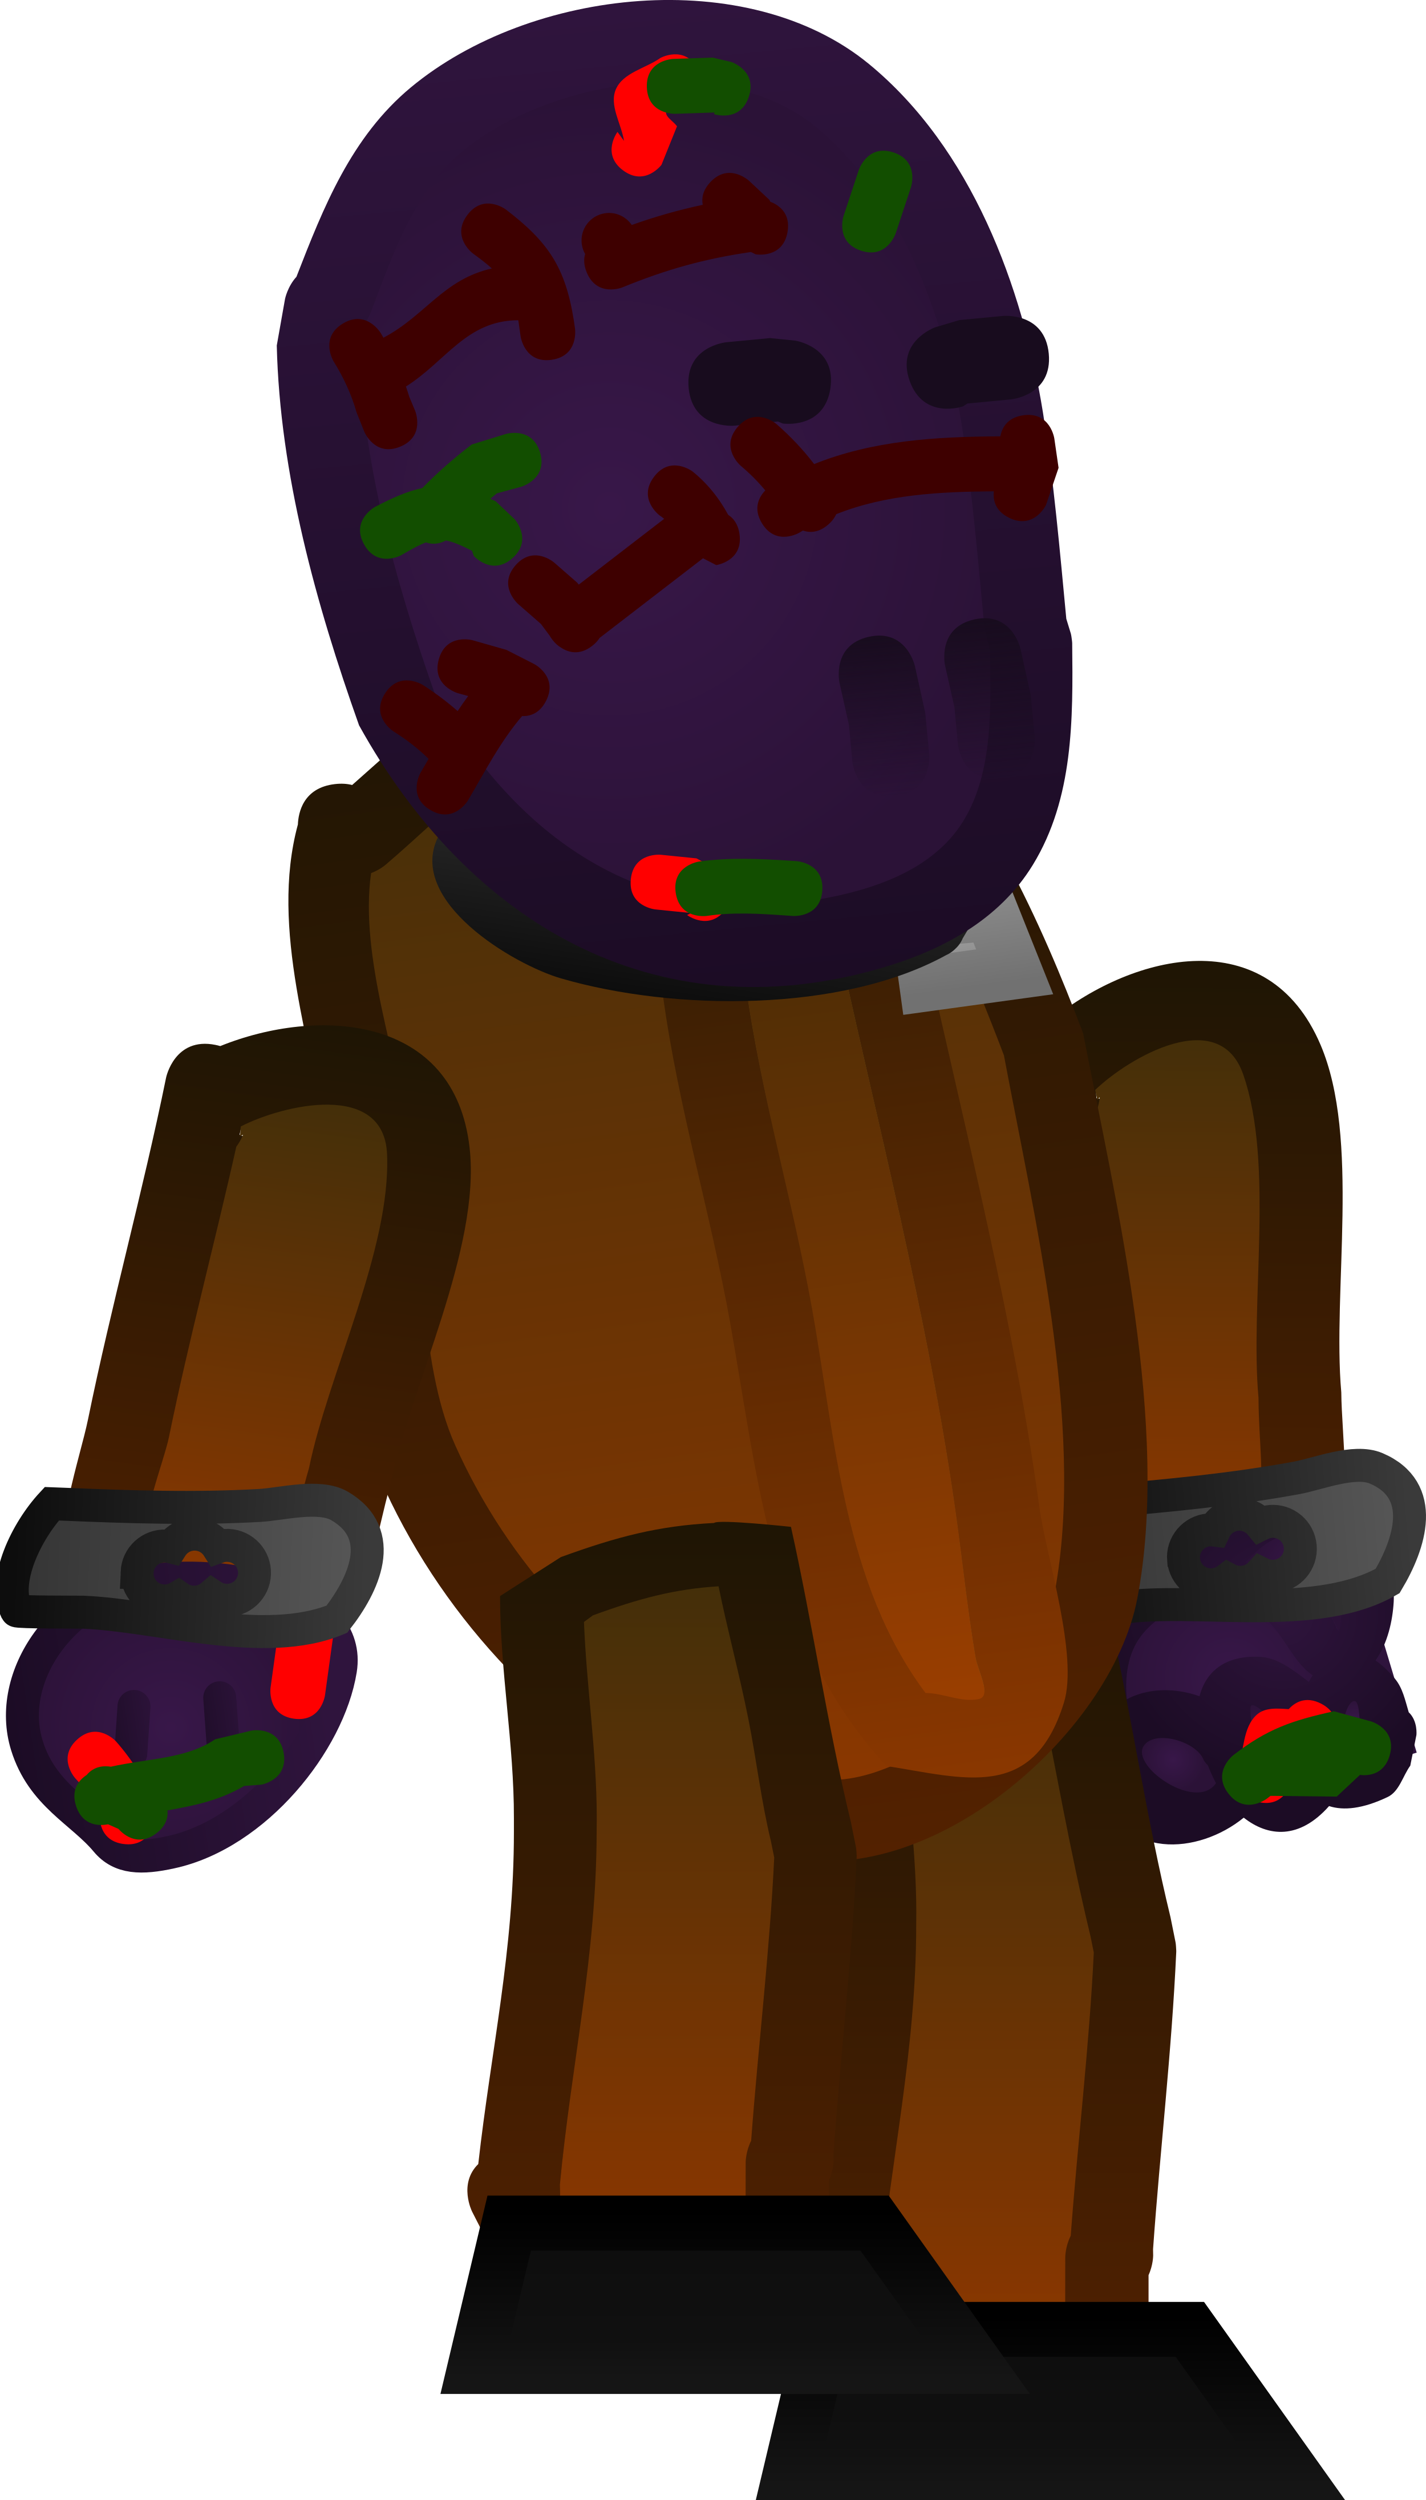 <svg version="1.1" xmlns="http://www.w3.org/2000/svg" xmlns:xlink="http://www.w3.org/1999/xlink" width="64.898" height="113.765" viewBox="0,0,64.898,113.765"><defs><linearGradient x1="336.632" y1="129.332" x2="336.29" y2="159.262" gradientUnits="userSpaceOnUse" id="color-1"><stop offset="0" stop-color="#1e1504"/><stop offset="1" stop-color="#532100"/></linearGradient><linearGradient x1="336.639" y1="132.943" x2="336.383" y2="155.325" gradientUnits="userSpaceOnUse" id="color-2"><stop offset="0" stop-color="#442f09"/><stop offset="1" stop-color="#8a3700"/></linearGradient><radialGradient cx="338.871" cy="161.922" r="5.895" gradientUnits="userSpaceOnUse" id="color-3"><stop offset="0" stop-color="#381749"/><stop offset="1" stop-color="#2b1237"/></radialGradient><linearGradient x1="344.517" y1="160.226" x2="333.225" y2="163.618" gradientUnits="userSpaceOnUse" id="color-4"><stop offset="0" stop-color="#2f143d"/><stop offset="1" stop-color="#1c0c25"/></linearGradient><radialGradient cx="341.246" cy="159.075" r="7.724" gradientUnits="userSpaceOnUse" id="color-5"><stop offset="0" stop-color="#2f143d"/><stop offset="1" stop-color="#1c0c25"/></radialGradient><radialGradient cx="336.284" cy="165.685" r="1.473" gradientUnits="userSpaceOnUse" id="color-6"><stop offset="0" stop-color="#381749"/><stop offset="1" stop-color="#2b1237"/></radialGradient><radialGradient cx="340.152" cy="164.767" r="1.717" gradientUnits="userSpaceOnUse" id="color-7"><stop offset="0" stop-color="#381749"/><stop offset="1" stop-color="#2b1237"/></radialGradient><radialGradient cx="344.535" cy="163.938" r="1.159" gradientUnits="userSpaceOnUse" id="color-8"><stop offset="0" stop-color="#381749"/><stop offset="1" stop-color="#2b1237"/></radialGradient><radialGradient cx="342.23" cy="157.073" r="2.421" gradientUnits="userSpaceOnUse" id="color-9"><stop offset="0" stop-color="#381749"/><stop offset="1" stop-color="#2b1237"/></radialGradient><linearGradient x1="347.094" y1="155.136" x2="331.08" y2="156.486" gradientUnits="userSpaceOnUse" id="color-10"><stop offset="0" stop-color="#575757"/><stop offset="1" stop-color="#343434"/></linearGradient><linearGradient x1="347.094" y1="155.136" x2="331.08" y2="156.486" gradientUnits="userSpaceOnUse" id="color-11"><stop offset="0" stop-color="#3a3a3a"/><stop offset="1" stop-color="#0d0d0d"/></linearGradient><linearGradient x1="327.563" y1="157.908" x2="327.563" y2="195.434" gradientUnits="userSpaceOnUse" id="color-12"><stop offset="0" stop-color="#1e1504"/><stop offset="1" stop-color="#532100"/></linearGradient><linearGradient x1="327.787" y1="162.12" x2="327.787" y2="191.849" gradientUnits="userSpaceOnUse" id="color-13"><stop offset="0" stop-color="#442f09"/><stop offset="1" stop-color="#8a3700"/></linearGradient><linearGradient x1="333.375" y1="191.059" x2="333.375" y2="198.687" gradientUnits="userSpaceOnUse" id="color-14"><stop offset="0" stop-color="#0d0d0d"/><stop offset="1" stop-color="#111111"/></linearGradient><linearGradient x1="333.375" y1="191.059" x2="333.375" y2="198.687" gradientUnits="userSpaceOnUse" id="color-15"><stop offset="0" stop-color="#000000"/><stop offset="1" stop-color="#151515"/></linearGradient><linearGradient x1="312.101" y1="113.631" x2="319.924" y2="170.478" gradientUnits="userSpaceOnUse" id="color-16"><stop offset="0" stop-color="#1e1504"/><stop offset="1" stop-color="#532100"/></linearGradient><linearGradient x1="312.54" y1="117.355" x2="319.35" y2="166.848" gradientUnits="userSpaceOnUse" id="color-17"><stop offset="0" stop-color="#442f09"/><stop offset="1" stop-color="#8a3700"/></linearGradient><linearGradient x1="318.654" y1="120.513" x2="324.55" y2="163.355" gradientUnits="userSpaceOnUse" id="color-18"><stop offset="0" stop-color="#5ca05c"/><stop offset="1" stop-color="#498049"/></linearGradient><linearGradient x1="318.229" y1="116.826" x2="325.111" y2="166.842" gradientUnits="userSpaceOnUse" id="color-19"><stop offset="0" stop-color="#221704"/><stop offset="1" stop-color="#8a3700"/></linearGradient><linearGradient x1="318.659" y1="120.539" x2="324.547" y2="163.329" gradientUnits="userSpaceOnUse" id="color-20"><stop offset="0" stop-color="#3c2907"/><stop offset="1" stop-color="#9a3e00"/></linearGradient><linearGradient x1="327.63" y1="126.624" x2="328.149" y2="130.403" gradientUnits="userSpaceOnUse" id="color-21"><stop offset="0" stop-color="#ababab"/><stop offset="1" stop-color="#7f7f7f"/></linearGradient><linearGradient x1="327.63" y1="126.624" x2="328.149" y2="130.403" gradientUnits="userSpaceOnUse" id="color-22"><stop offset="0" stop-color="#888888"/><stop offset="1" stop-color="#717171"/></linearGradient><linearGradient x1="315.828" y1="119.536" x2="314.048" y2="131.203" gradientUnits="userSpaceOnUse" id="color-23"><stop offset="0" stop-color="#3a3a3a"/><stop offset="1" stop-color="#0d0d0d"/></linearGradient><linearGradient x1="315.643" y1="122.238" x2="314.649" y2="128.753" gradientUnits="userSpaceOnUse" id="color-24"><stop offset="0" stop-color="#575757"/><stop offset="1" stop-color="#343434"/></linearGradient><linearGradient x1="297.177" y1="132.12" x2="293.1" y2="161.577" gradientUnits="userSpaceOnUse" id="color-25"><stop offset="0" stop-color="#1e1504"/><stop offset="1" stop-color="#532100"/></linearGradient><linearGradient x1="296.603" y1="135.674" x2="293.553" y2="157.713" gradientUnits="userSpaceOnUse" id="color-26"><stop offset="0" stop-color="#442f09"/><stop offset="1" stop-color="#8a3700"/></linearGradient><radialGradient cx="290.659" cy="164.232" r="7.237" gradientUnits="userSpaceOnUse" id="color-27"><stop offset="0" stop-color="#381749"/><stop offset="1" stop-color="#2b1237"/></radialGradient><linearGradient x1="297.821" y1="163.195" x2="283.497" y2="165.269" gradientUnits="userSpaceOnUse" id="color-28"><stop offset="0" stop-color="#2f143d"/><stop offset="1" stop-color="#1c0c25"/></linearGradient><linearGradient x1="294.504" y1="163.693" x2="291.429" y2="164.138" gradientUnits="userSpaceOnUse" id="color-29"><stop offset="0" stop-color="#2f143d"/><stop offset="1" stop-color="#1c0c25"/></linearGradient><linearGradient x1="290.455" y1="164.108" x2="287.38" y2="164.553" gradientUnits="userSpaceOnUse" id="color-30"><stop offset="0" stop-color="#2f143d"/><stop offset="1" stop-color="#1c0c25"/></linearGradient><linearGradient x1="299.569" y1="157.026" x2="283.512" y2="156.35" gradientUnits="userSpaceOnUse" id="color-31"><stop offset="0" stop-color="#575757"/><stop offset="1" stop-color="#343434"/></linearGradient><linearGradient x1="299.569" y1="157.026" x2="283.512" y2="156.35" gradientUnits="userSpaceOnUse" id="color-32"><stop offset="0" stop-color="#3a3a3a"/><stop offset="1" stop-color="#0d0d0d"/></linearGradient><linearGradient x1="311.414" y1="85.716" x2="315.694" y2="130.758" gradientUnits="userSpaceOnUse" id="color-33"><stop offset="0" stop-color="#2f143d"/><stop offset="1" stop-color="#1c0c25"/></linearGradient><radialGradient cx="310.636" cy="108.732" r="18.898" gradientUnits="userSpaceOnUse" id="color-34"><stop offset="0" stop-color="#381749"/><stop offset="1" stop-color="#2b1237"/></radialGradient><linearGradient x1="322.777" y1="114.544" x2="323.473" y2="121.867" gradientUnits="userSpaceOnUse" id="color-35"><stop offset="0" stop-color="#180c1e"/><stop offset="1" stop-color="#180c1e" stop-opacity="0"/></linearGradient><linearGradient x1="327.58" y1="113.753" x2="328.276" y2="121.077" gradientUnits="userSpaceOnUse" id="color-36"><stop offset="0" stop-color="#180c1e"/><stop offset="1" stop-color="#180c1e" stop-opacity="0"/></linearGradient><linearGradient x1="313.021" y1="154.866" x2="313.021" y2="191.113" gradientUnits="userSpaceOnUse" id="color-37"><stop offset="0" stop-color="#1e1504"/><stop offset="1" stop-color="#532100"/></linearGradient><linearGradient x1="313.244" y1="157.798" x2="313.244" y2="187.528" gradientUnits="userSpaceOnUse" id="color-38"><stop offset="0" stop-color="#442f09"/><stop offset="1" stop-color="#8a3700"/></linearGradient><linearGradient x1="319.024" y1="186.221" x2="319.024" y2="193.849" gradientUnits="userSpaceOnUse" id="color-39"><stop offset="0" stop-color="#0d0d0d"/><stop offset="1" stop-color="#111111"/></linearGradient><linearGradient x1="319.024" y1="186.221" x2="319.024" y2="193.849" gradientUnits="userSpaceOnUse" id="color-40"><stop offset="0" stop-color="#000000"/><stop offset="1" stop-color="#151515"/></linearGradient></defs><g transform="translate(-282.891,-85.62)"><g data-paper-data="{&quot;isPaintingLayer&quot;:true}" fill-rule="nonzero" stroke-linejoin="miter" stroke-miterlimit="10" stroke-dasharray="" stroke-dashoffset="0" style="mix-blend-mode: normal"><g stroke-linecap="butt"><g stroke="none" stroke-width="0.5"><path d="M332.837,136.226c0.316,4.461 0.457,8.934 0.857,13.403c0.095,1.06 -0.179,4.156 0.367,5.058c0.428,0.707 1.597,0.469 2.421,0.533c4.818,0.379 3.664,-1.954 3.642,-6.062c-0.393,-4.353 0.743,-10.484 -0.671,-14.571c-1.093,-3.158 -5.133,-0.796 -6.685,0.696c0.008,0.102 0.015,0.203 0.023,0.305l0.182,0.03c0,0 -0.014,0.273 -0.136,0.608zM330.789,131.982c3.729,-2.986 9.804,-4.444 12.201,1.179c1.814,4.256 0.533,11.189 0.944,15.816c0.013,1.929 0.537,5.571 -0.322,7.319c-1.845,3.753 -10.151,3.949 -12.642,0.626c-1.115,-1.487 -0.912,-5.134 -1.075,-6.952c-0.474,-5.304 -0.579,-10.619 -1.055,-15.907c0,0 -0.17,-1.899 1.73,-2.069c0.076,-0.007 0.149,-0.01 0.22,-0.011z" fill="url(#color-1)"/><path d="M332.941,135.548l-0.119,0.108c-0.008,-0.102 -0.079,-0.342 -0.087,-0.443c1.552,-1.492 5.644,-3.858 6.737,-0.7c1.415,4.087 0.301,10.355 0.694,14.708c0.022,4.108 1.132,6.454 -3.687,6.075c-0.824,-0.065 -2.01,0.171 -2.438,-0.536c-0.546,-0.902 -0.291,-4.005 -0.386,-5.065c-0.4,-4.469 -0.537,-9.076 -0.853,-13.537c0.122,-0.334 0.139,-0.609 0.139,-0.609z" data-paper-data="{&quot;noHover&quot;:false,&quot;origItem&quot;:[&quot;Path&quot;,{&quot;applyMatrix&quot;:true,&quot;segments&quot;:[[[616.01757,324.85208],[0.42222,0.19775],[-5.862,-0.10908]],[[598.41748,324.4053],[5.88139,0],[-1.39497,0]],[[591.77102,324.29391],[1.24103,-0.60726],[-0.97287,0.47604]],[[590.7917,327.39212],[0.18086,-1.06789],[-1.058,6.24707]],[[598.28123,332.85556],[-5.36576,-0.45131],[5.72909,-0.0041]],[[617.38488,333.68111],[-5.50117,1.3696],[4.2505,-1.05822]],[[617.25671,324.87154],[1.76693,2.20033],[-0.1335,-0.00169]],[[616.85624,324.86607],[0.13349,0.00196],[0,0]],[616.79521,325.10061]],&quot;closed&quot;:true}]}" fill="url(#color-2)"/></g><g><path d="M333.777,159.368c2.35,-3.239 9.447,-3.447 9.447,-3.447l2.586,8.609l-11.292,3.392c0,0 -3.091,-5.315 -0.741,-8.554z" fill="url(#color-3)" stroke="url(#color-4)" stroke-width="2.5"/><path d="M337.621,165.713c-0.317,-0.85 -2.155,-1.393 -2.644,-0.618c-0.586,0.929 2.319,2.955 3.21,1.639c-0.139,-0.25 -0.263,-0.511 -0.37,-0.778c-0.128,-0.13 -0.196,-0.244 -0.196,-0.244zM340.438,165.162l0.085,0.509c0.454,0.772 1.01,1.079 1.277,-0.291l-0.206,-0.576c-0.246,-0.295 -0.495,-0.586 -0.774,-0.849c-0.281,-0.265 -0.966,-0.986 -0.99,-0.6c-0.018,0.273 0.048,0.66 0.167,1.065c0.349,0.29 0.441,0.742 0.441,0.742zM332.966,166.951c-1.058,-3.758 1.98,-5.051 4.514,-4.15c0.289,-1.098 1.137,-1.876 2.76,-1.792c0.774,0.04 1.465,0.567 2.083,1.036c0.045,0.034 0.088,0.069 0.131,0.105c0.057,-0.105 0.117,-0.206 0.18,-0.302c-1.048,-0.683 -1.476,-2.393 -2.626,-2.828c-0.639,-0.242 -1.366,0.064 -2.049,0.064l-1.404,-1.316c0,0 -0.523,-1.063 0.513,-1.606c0.091,-0.316 0.284,-0.532 0.284,-0.532c1.206,-1.321 1.435,-1.961 3.314,-2.4c2.706,-0.633 5.806,2.535 5.653,5.277c-0.047,0.834 -0.271,1.903 -0.83,2.664c0.286,0.198 0.582,0.471 0.885,0.832c0.355,0.422 0.468,0.989 0.629,1.527c0.422,0.401 0.349,1.037 0.349,1.037l-0.278,1.392c-0.343,0.475 -0.499,1.173 -1.028,1.426c-1.134,0.542 -2.012,0.628 -2.668,0.414c-1.354,1.529 -2.767,1.407 -3.884,0.527c-2.055,1.678 -5.587,1.97 -6.528,-1.374zM344.914,164.888c-0.035,-0.067 -0.051,-0.111 -0.051,-0.111c-0.186,-0.542 -0.004,-2.015 -0.453,-1.659c-0.184,0.145 -0.288,0.513 -0.321,0.911c0.137,0.236 0.293,0.642 0.095,1.071c0.132,0.388 0.384,0.484 0.731,-0.212zM339.616,156.735c1.8,0.212 3.244,0.914 4.107,2.973c0.151,0.361 0.177,-0.771 0.166,-1.162c-0.024,-0.826 -0.824,-1.948 -1.366,-2.513c-1.03,-1.072 -2.103,-0.177 -2.907,0.703z" fill="url(#color-5)" stroke="none" stroke-width="0.5"/><path d="M337.866,165.957c0.107,0.267 0.227,0.549 0.366,0.798c-0.891,1.315 -3.882,-0.755 -3.296,-1.684c0.489,-0.775 2.417,-0.219 2.734,0.631c0,0 0.069,0.124 0.197,0.254z" data-paper-data="{&quot;noHover&quot;:false,&quot;origItem&quot;:[&quot;Path&quot;,{&quot;applyMatrix&quot;:true,&quot;segments&quot;:[[[713.45739,344.01345],[0,0],[-1.18729,0.07749]],[[711.6847,347.09997],[-0.78859,-0.90597],[0.94514,1.08581]],[[714.95349,343.68807],[1.31533,1.61513],[-0.36571,0.08035]],[[713.8376,343.85931],[0.37577,-0.0336],[-0.21177,0.11203]]],&quot;closed&quot;:true}]}" fill="url(#color-6)" stroke="none" stroke-width="0.5"/><path d="M339.951,164.404c-0.118,-0.405 -0.167,-0.815 -0.15,-1.088c0.025,-0.385 0.737,0.326 1.018,0.591c0.279,0.263 0.578,0.609 0.823,0.904l0.197,0.597c-0.267,1.37 -0.878,1.081 -1.332,0.309l-0.102,-0.519c0,0 -0.106,-0.504 -0.455,-0.794z" data-paper-data="{&quot;noHover&quot;:false,&quot;origItem&quot;:[&quot;Path&quot;,{&quot;applyMatrix&quot;:true,&quot;segments&quot;:[[713.82736,340.26916],[[714.49854,340.35442],[0,0],[1.14027,-0.27893]],[[714.61501,338.64132],[1.61915,0.85151],[0,0]],[[713.81479,338.68239],[0,0],[-0.463,0.19701]],[[712.45674,339.33334],[0.43528,-0.2507],[-0.43855,0.25258]],[[711.32956,340.35047],[-0.47431,-0.17649],[0.33621,0.1251]],[[712.7295,340.54308],[-0.55295,-0.00423],[0.49603,-0.32863]]],&quot;closed&quot;:true}]}" fill="url(#color-7)" stroke="none" stroke-width="0.5"/><path d="M344.168,165.147c0.198,-0.43 0.015,-0.907 -0.122,-1.143c0.033,-0.398 0.177,-0.789 0.361,-0.935c0.449,-0.356 0.299,1.204 0.485,1.746c0,0 0.015,0.045 0.05,0.112c-0.347,0.696 -0.642,0.606 -0.774,0.219z" data-paper-data="{&quot;noHover&quot;:false,&quot;origItem&quot;:[&quot;Path&quot;,{&quot;applyMatrix&quot;:true,&quot;segments&quot;:[[[715.17227,334.54677],[0.74271,0.69867],[-0.09765,0.01859]],[[715.01337,334.56944],[0,0],[-0.75102,0.02862]],[[712.75938,334.51273],[-0.27742,-0.69849],[0.1134,0.28552]],[[713.78191,335.2593],[-0.48756,-0.19192],[0.34728,-0.08294]],[[715.16273,335.54445],[-0.46486,-0.41063],[0.53654,-0.01982]]],&quot;closed&quot;:true}]}" fill="url(#color-8)" stroke="none" stroke-width="0.5"/><path d="M342.539,155.986c0.542,0.565 1.371,1.749 1.396,2.574c0.012,0.391 -0.026,1.542 -0.177,1.181c-0.863,-2.059 -2.386,-2.817 -4.185,-3.029c0.804,-0.88 1.937,-1.799 2.967,-0.726z" data-paper-data="{&quot;noHover&quot;:false,&quot;origItem&quot;:[&quot;Path&quot;,{&quot;applyMatrix&quot;:true,&quot;segments&quot;:[[[702.93741,338.12353],[-0.80111,-1.3408],[0.9444,-2.1794]],[[708.21863,334.08789],[-2.91026,0.30733],[0.51019,-0.05388]],[[706.82186,333.44151],[0.49549,0.133],[-1.04577,-0.28072]],[[703.15134,334.20874],[0.91368,-0.46802],[-1.73453,0.8885]]],&quot;closed&quot;:true}]}" fill="url(#color-9)" stroke="none" stroke-width="0.5"/></g><path d="M333.087,153.928c2.927,-0.247 5.937,-0.53 8.826,-1.065c0.969,-0.179 2.62,-0.853 3.607,-0.432c2.344,1 1.527,3.441 0.522,5.127c-3.091,1.774 -8.01,0.841 -11.5,1.135c-0.107,0.009 -2.969,0.383 -3.011,0.317c-0.819,-1.277 -0.007,-3.651 0.98,-5.032zM336.756,156.586c0.058,0.688 0.663,1.199 1.351,1.141c0.247,-0.021 0.471,-0.112 0.654,-0.252c0.204,0.108 0.44,0.16 0.687,0.139c0.326,-0.027 0.612,-0.177 0.816,-0.401c0.198,0.099 0.425,0.146 0.661,0.126c0.688,-0.058 1.199,-0.663 1.141,-1.351c-0.058,-0.688 -0.663,-1.199 -1.351,-1.141c-0.165,0.014 -0.319,0.059 -0.458,0.129c-0.252,-0.306 -0.645,-0.487 -1.07,-0.451c-0.461,0.039 -0.843,0.324 -1.027,0.715c-0.086,-0.011 -0.174,-0.013 -0.264,-0.006c-0.688,0.058 -1.199,0.663 -1.141,1.351z" data-paper-data="{&quot;noHover&quot;:false,&quot;origItem&quot;:[&quot;Path&quot;,{&quot;applyMatrix&quot;:true,&quot;segments&quot;:[[[544.29081,322.69756],[0,0],[2.58747,2.1994]],[[554.08913,325.49546],[-2.68201,1.41682],[0.13886,-0.07336]],[[553.9483,319.44699],[0,0.21381],[0,-7.00543]],[[553.63152,296.51999],[3.01576,6.45873],[-3.19184,-2.28748]],[[543.39673,296.69603],[2.38571,-4.50306],[-1.00474,1.89646]],[[543.67989,303.94001],[-0.19492,-1.96089],[0.58117,5.8467]],[[544.29081,321.54092],[0,-5.87547],[0,0]]],&quot;closed&quot;:true}]}" fill="url(#color-10)" stroke="url(#color-11)" stroke-width="1.5"/><path d="M341.539,163.388c0.258,-0.283 0.752,-0.623 1.475,-0.251c1.112,0.572 0.54,1.683 0.54,1.683l-1.328,1.071c-0.293,-0.138 -0.575,0.467 -0.565,0.791c0,0 -0.285,1.217 -1.502,0.932c-1.217,-0.285 -0.932,-1.502 -0.932,-1.502c0.287,-0.824 0.212,-1.888 0.861,-2.471c0.371,-0.334 0.914,-0.288 1.452,-0.253z" fill="#ff0000" stroke="none" stroke-width="0.5"/><path d="M346.134,165.502c-0.266,0.891 -0.996,0.922 -1.353,0.879l-1.055,0.987c-1.005,-0.011 -2.01,-0.023 -3.015,-0.034c-0.05,0.039 -0.101,0.078 -0.153,0.119c0,0 -0.985,0.77 -1.755,-0.215c-0.77,-0.985 0.215,-1.755 0.215,-1.755c1.538,-1.19 2.654,-1.575 4.575,-1.998l1.699,0.462c0,0 1.198,0.357 0.841,1.555z" fill="#124e00" stroke="none" stroke-width="0.5"/></g><g stroke-linecap="butt"><g data-paper-data="{&quot;index&quot;:null}" stroke="none" stroke-width="0.5"><path d="M319.428,191.571l-0.51,-1c0,0 -0.633,-1.266 0.282,-2.162c0.578,-5.168 1.622,-9.691 1.622,-15.109c0,0 0,-1.907 1.907,-1.907c1.907,0 1.907,1.907 1.907,1.907c0,0 0,1.907 -1.907,1.907c-1.907,0 -1.907,-1.907 -1.907,-1.907v-0.631c0.008,-3.386 -0.629,-6.698 -0.631,-10.103c0,0 0,-1.818 1.776,-1.904l1.164,-0.73c2.559,-0.928 4.598,-1.423 7.142,-1.553c0.214,-0.179 0.501,-0.325 0.884,-0.41c1.862,-0.414 2.275,1.448 2.275,1.448c0.992,4.465 1.65,8.998 2.728,13.436l0.227,1.127c0,0 0.018,0.088 0.026,0.23c0.013,0.141 0.009,0.231 0.009,0.231c-0.206,4.533 -0.734,9.001 -1.055,13.52l0.005,0.285c0,0 0,0.439 -0.21,0.895c0,0.614 0,1.227 0,1.841v1.837c0.03,0.647 -0.186,1.082 -0.476,1.374c-0.266,0.313 -0.682,0.565 -1.329,0.589c-5.599,0.473 -10.443,2.247 -13.927,-3.21zM331.346,188.245c0,0 0,-0.486 0.245,-0.967c0.318,-4.271 0.804,-8.498 1.009,-12.782l-0.148,-0.747c-0.923,-3.818 -1.545,-7.702 -2.33,-11.554c-2.01,0.124 -3.581,0.552 -5.689,1.321l-0.403,0.3c0.117,2.969 0.6,5.876 0.606,8.853v0.631c0,5.655 -1.184,10.543 -1.693,15.976l0.009,0.442c0,0 0,0.092 -0.02,0.235c1.952,2.658 5.209,1.775 8.414,1.25c0,-1.114 0,-2.397 0,-2.959z" fill="url(#color-12)"/><path d="M331.365,191.278c-3.206,0.525 -6.508,1.406 -8.459,-1.253c0.02,-0.143 0.02,-0.235 0.02,-0.235l-0.01,-0.442c0.509,-5.433 1.672,-10.45 1.672,-16.105l0.005,-0.635c-0.006,-2.977 -0.465,-5.896 -0.582,-8.865l0.406,-0.3c2.108,-0.769 3.709,-1.198 5.719,-1.322c0.785,3.853 1.458,7.768 2.381,11.586l0.153,0.755c-0.205,4.284 -0.733,8.617 -1.05,12.888c-0.245,0.481 -0.249,0.968 -0.249,0.968c0,0.562 -0.004,1.846 -0.004,2.96z" data-paper-data="{&quot;noHover&quot;:false,&quot;origItem&quot;:[&quot;Path&quot;,{&quot;applyMatrix&quot;:true,&quot;segments&quot;:[[[329.34589,196.45675],[0,0.36854],[0,0]],[[329.50667,195.82278],[-0.16078,0.31546],[0.20811,-2.79922]],[[330.16794,187.44507],[-0.13425,2.80784],[0,0]],[[330.07085,186.95568],[0,0],[-0.60488,-2.50272]],[[328.54369,179.3825],[0.51447,2.5252],[-1.31764,0.08123]],[[324.81473,180.24814],[1.38162,-0.50411],[0,0]],[[324.55041,180.44449],[0,0],[0.07662,1.9458]],[[324.94774,186.24748],[-0.00418,-1.95127],[0,0]],[[324.94774,186.66137],[0,0],[0,3.7065]],[[323.83783,197.13298],[0.33393,-3.56105],[0,0]],[323.84403,197.42249],[[323.83081,197.57676],[0.01322,-0.09403],[1.27911,1.74231]],[[329.34589,198.39616],[-2.10106,0.34423],[0,-0.73049]]],&quot;closed&quot;:true}]}" fill="url(#color-13)"/></g><path d="M318.867,198.136l1.548,-6.525h16.628l4.645,6.525z" fill="url(#color-14)" stroke="url(#color-15)" stroke-width="2.5"/></g><g stroke-linecap="butt"><g><path d="M296.448,123.133c0.022,-0.536 0.241,-1.666 1.677,-1.835c0.306,-0.036 0.568,-0.017 0.793,0.041c2.85,-2.511 5.771,-5.353 9.34,-6.703c13.379,-5.061 20.077,7.803 23.929,18.01c1.495,7.717 3.963,17.914 2.461,25.719c-1.197,6.22 -9.589,13.423 -16.224,11.676c-1.499,-0.395 -3.788,-1.96 -5.179,-2.847c-5.702,-3.199 -10.407,-8.224 -13.077,-14.339c-1.861,-4.262 -1.633,-10.197 -2.325,-14.797c-0.732,-4.86 -2.69,-10.148 -1.395,-14.923zM299.831,125.403c-0.54,3.768 1.239,8.469 1.784,12.089c0.63,4.182 0.328,9.995 2.051,13.842c2.436,5.437 6.462,9.735 11.54,12.588c0.854,0.546 3.202,2.122 4.154,2.421c4.336,1.36 10.862,-4.71 11.54,-8.683c1.257,-7.369 -1.021,-16.703 -2.383,-23.977c-3.036,-7.979 -7.983,-19.627 -18.887,-15.488c-3.503,1.33 -6.379,4.48 -9.161,6.848c0,0 -0.253,0.215 -0.637,0.361z" data-paper-data="{&quot;index&quot;:null}" fill="url(#color-16)" stroke="none" stroke-width="0.5"/><path d="M300.418,124.986c2.782,-2.368 5.69,-5.535 9.193,-6.865c10.904,-4.139 15.933,7.54 18.97,15.519c1.363,7.275 3.63,16.705 2.373,24.075c-0.678,3.973 -7.246,10.064 -11.582,8.703c-0.952,-0.299 -3.313,-1.874 -4.167,-2.42c-5.078,-2.853 -9.162,-7.181 -11.598,-12.618c-1.724,-3.847 -1.434,-9.73 -2.063,-13.912c-0.545,-3.62 -2.305,-8.352 -1.764,-12.121c0.384,-0.145 0.639,-0.362 0.639,-0.362z" data-paper-data="{&quot;noHover&quot;:false,&quot;origItem&quot;:[&quot;Path&quot;,{&quot;applyMatrix&quot;:true,&quot;segments&quot;:[[[676.95363,327.53763],[0.52277,-0.13029],[-1.28111,4.82322]],[[677.42355,343.54993],[-0.15471,-4.79615],[0.17873,5.54086]],[[677.97299,361.88541],[-1.65452,-5.27281],[2.33812,7.45136]],[[691.0677,380.04187],[-6.17325,-4.49245],[1.0278,0.84204]],[[696.10429,383.8304],[-1.19344,-0.53461],[5.43667,2.43539]],[[712.45871,374.29465],[-1.49146,5.06858],[2.76649,-9.40165]],[[713.03049,342.71279],[0.65934,9.6801],[-2.73024,-10.85366]],[[690.81498,319.65452],[14.83008,-3.71801],[-4.76467,1.19454]],[[677.83852,327.16594],[3.98524,-2.65696],[0,0]]],&quot;closed&quot;:true}],&quot;index&quot;:null}" fill="url(#color-17)" stroke="none" stroke-width="0.5"/><path d="M326.444,154.804c0.287,2.084 0.504,4.192 0.857,6.266c0.106,0.62 0.756,1.753 0.14,1.883c-0.793,0.167 -1.614,-0.273 -2.424,-0.276c-3.712,-4.966 -4.119,-11.538 -5.178,-17.471c-0.873,-4.894 -2.338,-9.846 -3.011,-14.76c-0.233,-1.702 -1.716,-8.675 -0.112,-9.666c1.834,1.193 2.727,4.28 3.852,6.194l0.179,0.182c1.953,9.126 4.43,18.433 5.698,27.648z" data-paper-data="{&quot;noHover&quot;:false,&quot;origItem&quot;:[&quot;Path&quot;,{&quot;applyMatrix&quot;:true,&quot;segments&quot;:[[[695.28471,336.78703],[0.90515,12.20038],[0,0]],[[695.08577,336.5182],[0,0],[-1.1183,-2.68565]],[[691.20635,327.78622],[2.16851,1.87744],[-2.26047,0.99958]],[[689.64076,340.3558],[0.0015,-2.25151],[-0.00433,6.50217]],[[690.94745,359.88474],[-0.25953,-6.51127],[0.31463,7.89377]],[[694.48771,383.47986],[-3.93349,-7.11322],[1.0523,0.14957]],[[697.57617,384.27276],[-1.06024,0.07479],[0.82282,-0.05804]],[[697.72931,381.8029],[0.02636,0.82445],[-0.08813,-2.75645]],[[697.72931,373.51348],[0,2.75805],[0,-12.1937]]],&quot;closed&quot;:true}],&quot;index&quot;:null}" fill="url(#color-18)" stroke="none" stroke-width="0.5"/><path d="M322.777,123.201c1.084,0.264 1.336,1.485 1.336,1.485c2.019,9.797 4.721,19.629 6.083,29.526c0.308,2.235 1.781,6.734 1.114,8.883c-1.399,4.505 -4.526,3.434 -8.085,2.88c-5.244,-5.721 -5.788,-12.801 -7.103,-20.16c-0.884,-4.948 -2.356,-9.81 -3.043,-14.779c-0.377,-2.727 -1.907,-9.723 0.033,-12.069c0.859,-1.039 2.37,-1.284 3.555,-1.927c3.62,1.699 4.597,3.425 6.112,6.16zM320.75,127.233l-0.178,-0.182c-1.124,-1.913 -2.006,-5.002 -3.84,-6.195c-1.604,0.99 -0.109,7.96 0.124,9.662c0.673,4.914 2.145,9.729 3.018,14.622c1.059,5.933 1.417,12.496 5.129,17.463c0.811,0.004 1.623,0.445 2.416,0.278c0.616,-0.129 -0.035,-1.262 -0.141,-1.882c-0.353,-2.074 -0.575,-4.18 -0.862,-6.264c-1.268,-9.215 -3.714,-18.375 -5.667,-27.5z" data-paper-data="{&quot;index&quot;:null}" fill="url(#color-19)" stroke="none" stroke-width="0.5"/><path d="M320.747,127.183c1.953,9.126 4.419,18.382 5.687,27.597c0.287,2.084 0.505,4.192 0.859,6.266c0.106,0.62 0.756,1.753 0.14,1.883c-0.793,0.167 -1.611,-0.273 -2.422,-0.277c-3.712,-4.966 -4.102,-11.536 -5.161,-17.468c-0.873,-4.894 -2.341,-9.798 -3.014,-14.713c-0.233,-1.702 -1.72,-8.674 -0.116,-9.664c1.834,1.193 2.723,4.281 3.848,6.194l0.179,0.182z" data-paper-data="{&quot;noHover&quot;:false,&quot;origItem&quot;:[&quot;Path&quot;,{&quot;applyMatrix&quot;:true,&quot;segments&quot;:[[644.31965,257.54529],[[644.01613,257.13513],[0,0],[-1.70616,-4.09742]],[[638.09743,243.81303],[3.3084,2.86434],[-3.44874,1.52502]],[[635.70885,262.99003],[0.00228,-3.43506],[-0.0066,9.92014]],[[637.70245,292.78471],[-0.39598,-9.93402],[0.48,12.04328]],[[643.10371,328.78303],[-6.00122,-10.85242],[1.60546,0.22818]],[[647.81567,329.99273],[-1.61756,0.11412],[1.25536,-0.08854]],[[648.04931,326.22455],[0.04022,1.25784],[-0.13444,-4.20542]],[[648.04931,313.57765],[0,4.20788],[0,-18.60354]],[[644.31967,257.54531],[1.38096,18.61368],[0,0]]],&quot;closed&quot;:true,&quot;fillColor&quot;:[0,0,0,1]}]}" fill="url(#color-20)" stroke="none" stroke-width="0.5"/><path d="M325.067,130.389l-0.402,-2.919l3.344,-0.286l1.06,2.655z" data-paper-data="{&quot;index&quot;:null}" fill="url(#color-21)" stroke="url(#color-22)" stroke-width="2.5"/></g><path d="M306.98,123.672c0.212,1.232 -1.02,1.444 -1.02,1.444l-0.443,0.063c-0.926,-0.177 3.611,2.553 5.004,2.761c4.461,0.666 9.989,1.256 14.104,-0.983c0.823,-3.019 -1.18,-3.505 -4.164,-3.957c-3.465,-0.524 -10.198,-1.636 -13.481,0.661c0.001,0.004 0.001,0.007 0.002,0.011zM308.432,130.141c-2.173,-0.63 -7.014,-3.511 -5.615,-6.415c0.215,-0.445 0.749,-0.57 1.272,-0.707c0.089,-0.163 0.18,-0.262 0.18,-0.262c1.244,-1.3 2.356,-1.896 4.151,-2.247c5.63,-1.101 21.311,-1.878 18.534,7.388l-0.249,0.417c-0.088,0.221 -0.238,0.39 -0.362,0.502c-0.098,0.091 -0.234,0.194 -0.401,0.267c-4.756,2.613 -12.369,2.547 -17.509,1.057z" fill="url(#color-23)" stroke="none" stroke-width="0.5"/><path d="M306.755,123.688c3.359,-2.35 10.346,-1.224 13.891,-0.687c3.054,0.462 5.107,0.988 4.265,4.078c-4.21,2.291 -9.962,1.704 -14.526,1.022c-1.425,-0.213 -6.074,-3.032 -5.126,-2.851l0.453,-0.065c0,0 1.262,-0.226 1.045,-1.486c-0.001,-0.004 -0.001,-0.007 -0.002,-0.011z" data-paper-data="{&quot;noHover&quot;:false,&quot;origItem&quot;:[&quot;Path&quot;,{&quot;applyMatrix&quot;:true,&quot;segments&quot;:[[[580.17661,303.66302],[-0.00228,-0.00684],[0.79057,2.37171]],[578.59547,306.8253],[[577.73857,307.08444],[0,0],[-1.88447,-0.07083]],[[588.46419,311.03373],[-2.81675,0.00878],[9.02058,-0.02811]],[[616.05191,304.83494],[-7.46015,5.6676],[0.71532,-6.218]],[[606.62448,298.26823],[6.03736,-0.0071],[-7.00801,0.00824]],[[580.16973,303.64259],[5.79809,-5.53174],[0.0023,0.00678]]],&quot;closed&quot;:true}]}" fill="url(#color-24)" stroke="none" stroke-width="0.5"/></g><g><g stroke="none" stroke-width="0.5" stroke-linecap="butt"><path d="M293.658,137.873c-0.977,4.364 -2.124,8.69 -3.023,13.086c-0.213,1.043 -1.363,3.93 -1.099,4.95c0.207,0.8 1.395,0.907 2.166,1.205c4.507,1.745 4.07,-0.822 5.227,-4.763c0.872,-4.282 3.719,-9.831 3.535,-14.152c-0.142,-3.338 -4.689,-2.234 -6.604,-1.25c-0.022,0.1 -0.043,0.199 -0.065,0.298l0.166,0.081c0,0 -0.092,0.258 -0.305,0.543zM292.913,133.219c4.429,-1.791 10.667,-1.446 11.35,4.628c0.517,4.598 -2.698,10.872 -3.631,15.422c-0.541,1.852 -1.083,5.491 -2.407,6.919c-2.844,3.066 -10.857,0.873 -12.29,-3.026c-0.641,-1.744 0.598,-5.18 0.964,-6.969c1.066,-5.217 2.491,-10.339 3.551,-15.541c0,0 0.382,-1.868 2.25,-1.487c0.075,0.015 0.146,0.033 0.214,0.053z" fill="url(#color-25)"/><path d="M293.953,137.254l-0.145,0.07c0.022,-0.099 0.022,-0.35 0.044,-0.45c1.914,-0.984 6.513,-2.077 6.654,1.261c0.183,4.321 -2.681,10.007 -3.553,14.289c-1.157,3.941 -0.767,6.508 -5.274,4.762c-0.77,-0.298 -1.974,-0.413 -2.182,-1.212c-0.264,-1.02 0.87,-3.92 1.083,-4.963c0.898,-4.396 2.088,-8.849 3.065,-13.213c0.212,-0.285 0.308,-0.544 0.308,-0.544z" data-paper-data="{&quot;noHover&quot;:false,&quot;origItem&quot;:[&quot;Path&quot;,{&quot;applyMatrix&quot;:true,&quot;segments&quot;:[[[616.01757,324.85208],[0.42222,0.19775],[-5.862,-0.10908]],[[598.41748,324.4053],[5.88139,0],[-1.39497,0]],[[591.77102,324.29391],[1.24103,-0.60726],[-0.97287,0.47604]],[[590.7917,327.39212],[0.18086,-1.06789],[-1.058,6.24707]],[[598.28123,332.85556],[-5.36576,-0.45131],[5.72909,-0.0041]],[[617.38488,333.68111],[-5.50117,1.3696],[4.2505,-1.05822]],[[617.25671,324.87154],[1.76693,2.20033],[-0.1335,-0.00169]],[[616.85624,324.86607],[0.13349,0.00196],[0,0]],[616.79521,325.10061]],&quot;closed&quot;:true}]}" fill="url(#color-26)"/></g><g stroke-width="1.5"><path d="M290.685,169.895c-1.372,0.302 -2.306,0.273 -2.953,-0.503c-1.131,-1.357 -2.917,-2.091 -3.619,-4.356c-0.964,-3.109 1.623,-6.912 5.579,-7.485c3.955,-0.573 9.212,0.834 8.692,4.047c-0.533,3.294 -3.855,7.452 -7.698,8.297z" fill="url(#color-27)" stroke="url(#color-28)" stroke-linecap="butt"/><path d="M292.891,162.871l0.152,2.089" fill="none" stroke="url(#color-29)" stroke-linecap="round"/><path d="M288.989,163.265l-0.144,2.132" fill="none" stroke="url(#color-30)" stroke-linecap="round"/></g><path d="M296.271,163.823c-1.238,-0.171 -1.067,-1.41 -1.067,-1.41c0.072,-0.521 0.334,-2.412 0.406,-2.933c0,0 0.171,-1.238 1.41,-1.067c1.238,0.171 1.067,1.41 1.067,1.41c-0.072,0.521 -0.144,1.043 -0.216,1.564l-0.189,1.369c0,0 -0.171,1.238 -1.41,1.067z" fill="#ff0000" stroke="none" stroke-width="0.5" stroke-linecap="butt"/><path d="M288.507,169.524c-0.999,-0.138 -1.081,-0.972 -1.075,-1.288c-0.245,-0.631 -0.649,-1.209 -1.113,-1.699c0,0 -0.842,-0.924 0.083,-1.766c0.924,-0.841 1.766,0.083 1.766,0.083c0.732,0.829 1.35,1.794 1.722,2.835l0.027,0.767c0,0 -0.171,1.238 -1.41,1.067z" fill="#ff0000" stroke="none" stroke-width="0.5" stroke-linecap="butt"/><path d="M285.825,154.065c2.935,0.123 5.957,0.221 8.89,0.054c0.984,-0.056 2.706,-0.517 3.633,0.025c2.199,1.286 1.082,3.606 -0.127,5.152c-3.29,1.371 -8.052,-0.173 -11.552,-0.32c-0.107,-0.004 -2.994,0.007 -3.027,-0.064c-0.651,-1.37 0.452,-3.623 1.606,-4.869zM289.131,157.163c-0.029,0.69 0.507,1.272 1.196,1.301c0.248,0.01 0.481,-0.052 0.681,-0.168c0.189,0.132 0.417,0.214 0.664,0.225c0.327,0.014 0.629,-0.099 0.86,-0.295c0.184,0.123 0.403,0.198 0.64,0.208c0.69,0.029 1.272,-0.507 1.301,-1.196c0.029,-0.69 -0.507,-1.272 -1.196,-1.301c-0.165,-0.007 -0.324,0.018 -0.471,0.071c-0.212,-0.335 -0.579,-0.564 -1.005,-0.582c-0.463,-0.019 -0.877,0.215 -1.109,0.58c-0.084,-0.022 -0.171,-0.035 -0.261,-0.039c-0.69,-0.029 -1.272,0.507 -1.301,1.196z" data-paper-data="{&quot;noHover&quot;:false,&quot;origItem&quot;:[&quot;Path&quot;,{&quot;applyMatrix&quot;:true,&quot;segments&quot;:[[[544.29081,322.69756],[0,0],[2.58747,2.1994]],[[554.08913,325.49546],[-2.68201,1.41682],[0.13886,-0.07336]],[[553.9483,319.44699],[0,0.21381],[0,-7.00543]],[[553.63152,296.51999],[3.01576,6.45873],[-3.19184,-2.28748]],[[543.39673,296.69603],[2.38571,-4.50306],[-1.00474,1.89646]],[[543.67989,303.94001],[-0.19492,-1.96089],[0.58117,5.8467]],[[544.29081,321.54092],[0,-5.87547],[0,0]]],&quot;closed&quot;:true}]}" fill="url(#color-31)" stroke="url(#color-32)" stroke-width="1.5" stroke-linecap="butt"/><path d="M295.798,165.364c0.229,1.229 -1,1.458 -1,1.458l-0.795,0.061c-1.156,0.678 -2.303,0.897 -3.49,1.112c0.031,0.324 -0.065,0.71 -0.511,1.047c-0.879,0.665 -1.569,-0.031 -1.72,-0.205c-0.158,-0.07 -0.315,-0.139 -0.473,-0.209c-0.321,0.064 -1.133,0.123 -1.451,-0.817c-0.263,-0.778 0.158,-1.218 0.478,-1.428c0.339,-0.408 0.795,-0.425 1.102,-0.376c1.644,-0.37 3.438,-0.354 4.743,-1.246l1.659,-0.397c0,0 1.229,-0.229 1.458,1z" fill="#124e00" stroke="none" stroke-width="0.5" stroke-linecap="butt"/></g><g stroke="none" stroke-width="0.5" stroke-linecap="butt"><g><path d="M299.3,101.254c0.122,5.325 1.65,10.784 3.41,15.804c3.672,6.58 9.412,10.78 17.324,9.432c2.475,-0.422 5.252,-1.291 6.655,-3.58c1.368,-2.233 1.226,-5.194 1.188,-7.731l-0.255,-1.04c-0.291,-3.062 -0.55,-6.105 -1.032,-9.143c-0.754,-4.836 -2.672,-10.271 -6.577,-13.518c-4.14,-3.443 -12.01,-2.24 -16.042,1.101c-2.233,1.85 -3.167,4.758 -4.159,7.341c0,0 -0.101,0.261 -0.325,0.544zM331.687,114.915c0.037,3.42 0.066,7.016 -1.786,10.05c-1.548,2.536 -4.176,3.91 -6.9,4.702c-10.365,3.014 -18.843,-2.143 -23.769,-11.043c-1.954,-5.494 -3.606,-11.445 -3.745,-17.282l0.376,-2.121c0,0 0.112,-0.56 0.519,-1.006c1.232,-3.169 2.489,-6.356 5.199,-8.611c5.443,-4.528 15.333,-5.615 20.861,-1.068c4.657,3.831 6.99,10.108 7.915,15.861c0.493,3.117 0.764,6.238 1.062,9.379l0.205,0.669c0,0 0.024,0.089 0.041,0.233c0.022,0.143 0.023,0.235 0.023,0.235z" data-paper-data="{&quot;index&quot;:null}" fill="url(#color-33)"/><path d="M299.419,100.427c0.224,-0.283 0.327,-0.547 0.327,-0.547c0.992,-2.583 1.952,-5.517 4.184,-7.366c4.031,-3.34 11.969,-4.55 16.109,-1.107c3.905,3.248 5.87,8.735 6.624,13.571c0.482,3.038 0.738,6.129 1.028,9.191l0.253,1.043c0.039,2.537 0.163,5.522 -1.205,7.754c-1.403,2.289 -4.206,3.174 -6.68,3.595c-7.913,1.348 -13.736,-2.876 -17.409,-9.456c-1.76,-5.02 -3.297,-10.561 -3.419,-15.886z" data-paper-data="{&quot;noHover&quot;:false,&quot;origItem&quot;:[&quot;Path&quot;,{&quot;applyMatrix&quot;:true,&quot;segments&quot;:[[[671.09228,293.63325],[0,0],[-0.50118,6.96414]],[[673.5825,314.68052],[-1.67396,-6.76963],[3.97672,9.04261]],[[695.02141,329.13737],[-10.49315,0.77816],[3.28185,-0.24338]],[[704.15028,325.29034],[-2.11482,2.81329],[2.06259,-2.74382]],[[706.65855,315.34875],[-0.26422,3.31542],[0,0]],[[706.45502,313.96054],[0,0],[0,-4.03171]],[[706.24174,301.9005],[0.25297,4.02447],[-0.38383,-6.40502]],[[699.33412,283.4432],[4.6941,4.72241],[-4.97613,-5.00614]],[[678.26275,282.89097],[5.67532,-3.85953],[-3.14292,2.13736]],[[671.92541,291.95545],[1.61496,-3.24753],[0,0]],[[671.43327,292.62555],[0.3281,-0.342],[0,0]]],&quot;closed&quot;:true}],&quot;index&quot;:null}" fill="url(#color-34)"/><path d="M320.683,103.29c-0.285,1.886 -2.171,1.6 -2.171,1.6l-0.213,-0.09c-0.663,0.063 -1.325,0.126 -1.988,0.189c0,0 -1.899,0.18 -2.079,-1.718c-0.18,-1.899 1.718,-2.079 1.718,-2.079c0.663,-0.063 1.325,-0.126 1.988,-0.189l1.144,0.116c0,0 1.886,0.285 1.6,2.171z" data-paper-data="{&quot;index&quot;:null}" fill="#180c1e"/><path d="M323.598,121.856c-1.75,0.166 -1.916,-1.584 -1.916,-1.584l-0.156,-1.673c-0.143,-0.635 -0.285,-1.27 -0.428,-1.905c0,0 -0.382,-1.716 1.334,-2.098c1.716,-0.382 2.098,1.334 2.098,1.334c0.156,0.706 0.312,1.413 0.468,2.119l0.183,1.89c0,0 0.166,1.75 -1.584,1.916z" data-paper-data="{&quot;index&quot;:null}" fill="url(#color-35)"/><path d="M328.401,121.065c-1.75,0.166 -1.916,-1.584 -1.916,-1.584l-0.156,-1.673c-0.143,-0.635 -0.285,-1.27 -0.428,-1.905c0,0 -0.382,-1.716 1.334,-2.098c1.716,-0.382 2.098,1.334 2.098,1.334c0.156,0.706 0.312,1.413 0.468,2.119l0.183,1.89c0,0 0.166,1.75 -1.584,1.916z" data-paper-data="{&quot;index&quot;:null}" fill="url(#color-36)"/><path d="M324.289,102.947c-0.635,-1.798 1.163,-2.434 1.163,-2.434l1.102,-0.329c0.663,-0.063 1.325,-0.126 1.988,-0.189c0,0 1.899,-0.18 2.079,1.718c0.18,1.899 -1.718,2.079 -1.718,2.079c-0.663,0.063 -1.325,0.126 -1.988,0.189l-0.192,0.128c0,0 -1.798,0.635 -2.434,-1.163z" data-paper-data="{&quot;index&quot;:null}" fill="#180c1e"/></g><path d="M300.799,118.9c0,0 -1.056,-0.669 -0.387,-1.725c0.669,-1.056 1.725,-0.387 1.725,-0.387c0.554,0.356 1.086,0.752 1.582,1.187c0.154,-0.232 0.313,-0.46 0.479,-0.685c-0.157,-0.043 -0.314,-0.087 -0.471,-0.13c0,0 -1.203,-0.339 -0.865,-1.542c0.339,-1.203 1.542,-0.865 1.542,-0.865c0.513,0.146 1.025,0.293 1.538,0.439l1.258,0.642c0,0 1.111,0.573 0.538,1.684c-0.295,0.572 -0.733,0.698 -1.088,0.685c-0.991,1.161 -1.681,2.507 -2.458,3.831c0,0 -0.633,1.078 -1.711,0.445c-1.078,-0.633 -0.445,-1.711 -0.445,-1.711c0.122,-0.207 0.242,-0.414 0.361,-0.62c-0.483,-0.474 -1.025,-0.891 -1.598,-1.248z" fill="#3e0000"/><path d="M316.031,109.046c0.238,0.151 0.448,0.415 0.514,0.87c0.179,1.237 -1.058,1.416 -1.058,1.416l-0.601,-0.31c-1.345,1.036 -3.459,2.664 -4.705,3.623c-0.077,0.122 -0.187,0.244 -0.336,0.361c-0.589,0.46 -1.102,0.293 -1.418,0.084c-0.136,-0.079 -0.271,-0.197 -0.399,-0.364c-0.051,-0.066 -0.094,-0.131 -0.13,-0.195l-0.387,-0.519c-0.346,-0.302 -0.692,-0.605 -1.038,-0.907c0,0 -0.941,-0.823 -0.119,-1.764c0.823,-0.941 1.764,-0.119 1.764,-0.119c0.346,0.302 0.692,0.605 1.038,0.907l0.075,0.092c0.995,-0.767 1.991,-1.533 2.986,-2.3l0.9,-0.693c-0.068,-0.057 -0.138,-0.11 -0.211,-0.159c0,0 -1.002,-0.748 -0.253,-1.749c0.748,-1.002 1.749,-0.253 1.749,-0.253c0.665,0.53 1.221,1.222 1.629,1.979z" fill="#3e0000"/><path d="M328.832,109.187c-0.664,-0.316 -0.752,-0.837 -0.711,-1.212c-2.477,0.018 -4.917,0.143 -7.171,1.04c-0.068,0.152 -0.179,0.307 -0.348,0.458c-0.437,0.392 -0.853,0.395 -1.171,0.288c-0.047,0.028 -0.094,0.057 -0.142,0.086c0,0 -1.066,0.652 -1.719,-0.414c-0.428,-0.7 -0.115,-1.222 0.15,-1.498c-0.338,-0.408 -0.717,-0.785 -1.121,-1.124c0,0 -0.95,-0.813 -0.137,-1.762c0.813,-0.95 1.762,-0.137 1.762,-0.137c0.629,0.547 1.211,1.159 1.719,1.824c2.669,-1.071 5.519,-1.247 8.475,-1.262c0.07,-0.372 0.305,-0.852 1.04,-0.958c1.237,-0.179 1.416,1.058 1.416,1.058c0.064,0.444 0.129,0.888 0.193,1.332l-0.572,1.69c0,0 -0.537,1.129 -1.666,0.592z" fill="#3e0000"/><path d="M308.002,101.991c-1.237,0.179 -1.416,-1.058 -1.416,-1.058l-0.057,-0.391c-0.015,-0.123 -0.032,-0.24 -0.049,-0.351c-2.356,0.002 -3.292,1.867 -5.115,3.016c0.055,0.158 0.106,0.316 0.154,0.475l0.266,0.632c0,0 0.474,1.157 -0.683,1.631c-1.157,0.474 -1.631,-0.683 -1.631,-0.683l-0.351,-0.875c-0.232,-0.816 -0.596,-1.602 -1.045,-2.322c0,0 -0.652,-1.066 0.414,-1.719c1.066,-0.652 1.719,0.414 1.719,0.414c0.045,0.075 0.09,0.151 0.134,0.227c1.919,-1.014 2.726,-2.657 4.934,-3.152c-0.24,-0.217 -0.524,-0.437 -0.863,-0.682c0,0 -1.002,-0.748 -0.253,-1.75c0.748,-1.002 1.749,-0.253 1.749,-0.253c1.927,1.472 2.709,2.629 3.094,5.032l0.057,0.391c0,0 0.179,1.237 -1.058,1.416z" fill="#3e0000"/><path d="M315.217,93.909c0.854,-0.913 1.767,-0.059 1.767,-0.059c0.308,0.288 0.615,0.576 0.923,0.864l0.037,0.083c0.343,0.131 0.947,0.492 0.787,1.385c-0.221,1.23 -1.451,1.009 -1.451,1.009l-0.214,-0.104c-2.108,0.305 -3.86,0.794 -5.843,1.607c0,0 -1.157,0.474 -1.631,-0.683c-0.136,-0.332 -0.138,-0.607 -0.071,-0.832c-0.075,-0.132 -0.128,-0.28 -0.151,-0.44c-0.099,-0.683 0.375,-1.317 1.058,-1.416c0.489,-0.071 0.953,0.151 1.213,0.534c1.075,-0.382 2.129,-0.682 3.232,-0.918c-0.057,-0.298 -0.002,-0.66 0.346,-1.031z" fill="#3e0000"/><path d="M311.246,93.372c-1.002,-0.748 -0.253,-1.75 -0.253,-1.75l0.297,0.408c-0.123,-0.784 -0.687,-1.626 -0.368,-2.353c0.332,-0.755 1.351,-0.947 2.027,-1.421c0,0 1.095,-0.602 1.698,0.493c0.602,1.095 -0.493,1.698 -0.493,1.698c-0.31,0.068 -0.789,-0.081 -0.929,0.204c-0.127,0.257 0.317,0.478 0.476,0.717l-0.705,1.75c0,0 -0.748,1.002 -1.75,0.253z" fill="#ff0000"/><path d="M315.91,127.003c-0.748,1.002 -1.749,0.253 -1.749,0.253l0.175,-0.092c-0.54,-0.055 -1.08,-0.11 -1.619,-0.164c0,0 -1.244,-0.126 -1.117,-1.37c0.126,-1.244 1.37,-1.117 1.37,-1.117c0.54,0.055 1.08,0.11 1.619,0.164l1.069,0.576c0,0 1.002,0.748 0.253,1.75z" fill="#ff0000"/><path d="M316.971,90.021c-0.393,1.187 -1.58,0.794 -1.58,0.794l0.015,-0.076c-0.595,0.02 -1.191,0.04 -1.786,0.059c0,0 -1.249,0.042 -1.291,-1.208c-0.042,-1.249 1.208,-1.291 1.208,-1.291c0.595,-0.02 1.191,-0.04 1.786,-0.059l0.853,0.201c0,0 1.187,0.393 0.794,1.58z" fill="#124e00"/><path d="M320.315,126.135c-0.084,1.247 -1.331,1.163 -1.331,1.163l-0.326,-0.022c-1.197,-0.084 -2.412,-0.158 -3.599,0.02c0,0 -1.237,0.179 -1.416,-1.058c-0.179,-1.237 1.058,-1.416 1.058,-1.416c1.362,-0.191 2.753,-0.129 4.125,-0.04l0.326,0.022c0,0 1.247,0.084 1.163,1.331z" fill="#124e00"/><path d="M307.471,106.211c0.352,1.199 -0.847,1.552 -0.847,1.552l-1.121,0.306c-0.101,0.081 -0.201,0.164 -0.3,0.248c0.08,0.034 0.161,0.07 0.243,0.107l0.868,0.823c0,0 0.835,0.93 -0.095,1.765c-0.93,0.835 -1.765,-0.095 -1.765,-0.095l-0.083,-0.236c-0.496,-0.254 -0.862,-0.409 -1.185,-0.469c-0.233,0.124 -0.552,0.214 -0.908,0.088c-0.309,0.114 -0.657,0.308 -1.122,0.58c0,0 -1.095,0.602 -1.698,-0.493c-0.602,-1.095 0.493,-1.698 0.493,-1.698c0.833,-0.438 1.51,-0.728 2.157,-0.86c0.697,-0.718 1.458,-1.376 2.252,-1.984l1.558,-0.481c0,0 1.199,-0.352 1.552,0.847z" fill="#124e00"/><path d="M322.076,97.026c-1.187,-0.393 -0.794,-1.58 -0.794,-1.58c0.139,-0.419 0.555,-1.676 0.694,-2.095c0,0 0.393,-1.187 1.58,-0.794c1.187,0.393 0.794,1.58 0.794,1.58c-0.139,0.419 -0.277,0.838 -0.416,1.257l-0.277,0.838c0,0 -0.393,1.187 -1.58,0.794z" fill="#124e00"/></g><g stroke-linecap="butt"><g data-paper-data="{&quot;index&quot;:null}" stroke="none" stroke-width="0.5"><path d="M304.885,187.249l-0.51,-1c0,0 -0.633,-1.266 0.282,-2.162c0.578,-5.168 1.622,-9.691 1.622,-15.109c0,0 0,-1.907 1.907,-1.907c1.907,0 1.907,1.907 1.907,1.907c0,0 0,1.907 -1.907,1.907c-1.907,0 -1.907,-1.907 -1.907,-1.907v-0.631c0.008,-3.386 -0.629,-6.698 -0.631,-10.103l2.767,-1.774c2.559,-0.928 4.426,-1.423 6.97,-1.553c0.214,-0.179 3.503,0.177 3.503,0.177c0.992,4.465 1.65,8.997 2.728,13.436l0.227,1.127c0,0 0.018,0.088 0.026,0.23c0.013,0.141 0.009,0.231 0.009,0.231c-0.206,4.533 -0.734,9.001 -1.055,13.52l0.005,0.285c0,0 0,0.439 -0.21,0.895c0,0.614 0,1.227 0,1.841v1.837c0.03,0.647 -0.186,1.082 -0.476,1.374c-0.266,0.313 -0.682,0.565 -1.329,0.589c-5.599,0.473 -10.443,2.247 -13.927,-3.21zM316.804,183.923c0,0 0,-0.486 0.245,-0.967c0.317,-4.271 0.804,-8.498 1.009,-12.782l-0.148,-0.747c-0.923,-3.818 -1.545,-7.702 -2.33,-11.554c-2.01,0.124 -3.581,0.552 -5.689,1.321l-0.403,0.3c0.117,2.969 0.6,5.876 0.606,8.853v0.631c0,5.655 -1.184,10.543 -1.693,15.976l0.009,0.442c0,0 0,0.092 -0.02,0.235c1.952,2.658 5.209,1.775 8.414,1.25c0,-1.114 0,-2.397 0,-2.959z" fill="url(#color-37)"/><path d="M316.822,186.956c-3.206,0.525 -6.508,1.406 -8.459,-1.253c0.02,-0.143 0.02,-0.235 0.02,-0.235l-0.01,-0.442c0.509,-5.433 1.672,-10.45 1.672,-16.105l0.005,-0.635c-0.006,-2.977 -0.465,-5.896 -0.582,-8.865l0.406,-0.3c2.108,-0.769 3.709,-1.198 5.719,-1.322c0.41,2.013 0.962,4.043 1.362,6.067c0.366,1.85 0.578,3.696 1.018,5.519l0.153,0.755c-0.205,4.284 -0.733,8.617 -1.05,12.888c-0.245,0.481 -0.249,0.968 -0.249,0.968c0,0.562 -0.004,1.846 -0.004,2.96z" data-paper-data="{&quot;noHover&quot;:false,&quot;origItem&quot;:[&quot;Path&quot;,{&quot;applyMatrix&quot;:true,&quot;segments&quot;:[[[656.20845,399.25981],[0,0.73707],[0,0]],[[656.53001,397.99186],[-0.32156,0.63093],[0.41621,-5.59843]],[[657.85254,381.23645],[-0.26849,5.61568],[0,0]],[[657.65836,380.25767],[0,0],[-1.20977,-5.00543]],[[654.60405,365.11129],[1.02893,5.0504],[-2.63528,0.16247]],[[647.14612,366.84258],[2.76323,-1.00821],[0,0]],[[646.61747,367.23529],[0,0],[0.15324,3.89159]],[[647.41214,378.84126],[-0.00836,-3.90254],[0,0]],[[647.41214,379.66904],[0,0],[0,7.413]],[[645.19232,400.61227],[0.66787,-7.12211],[0,0]],[645.20473,401.19129],[[645.17828,401.49982],[0.02645,-0.18806],[2.55822,3.48462]],[[656.20845,403.13861],[-4.20212,0.68846],[0,-1.46098]]],&quot;closed&quot;:true}]}" fill="url(#color-38)"/></g><path d="M304.517,193.298l1.548,-6.525h16.628l4.645,6.525z" fill="url(#color-39)" stroke="url(#color-40)" stroke-width="2.5"/></g></g></g></svg><!--rotationCenter:37.10883000000007:94.37954228866846-->